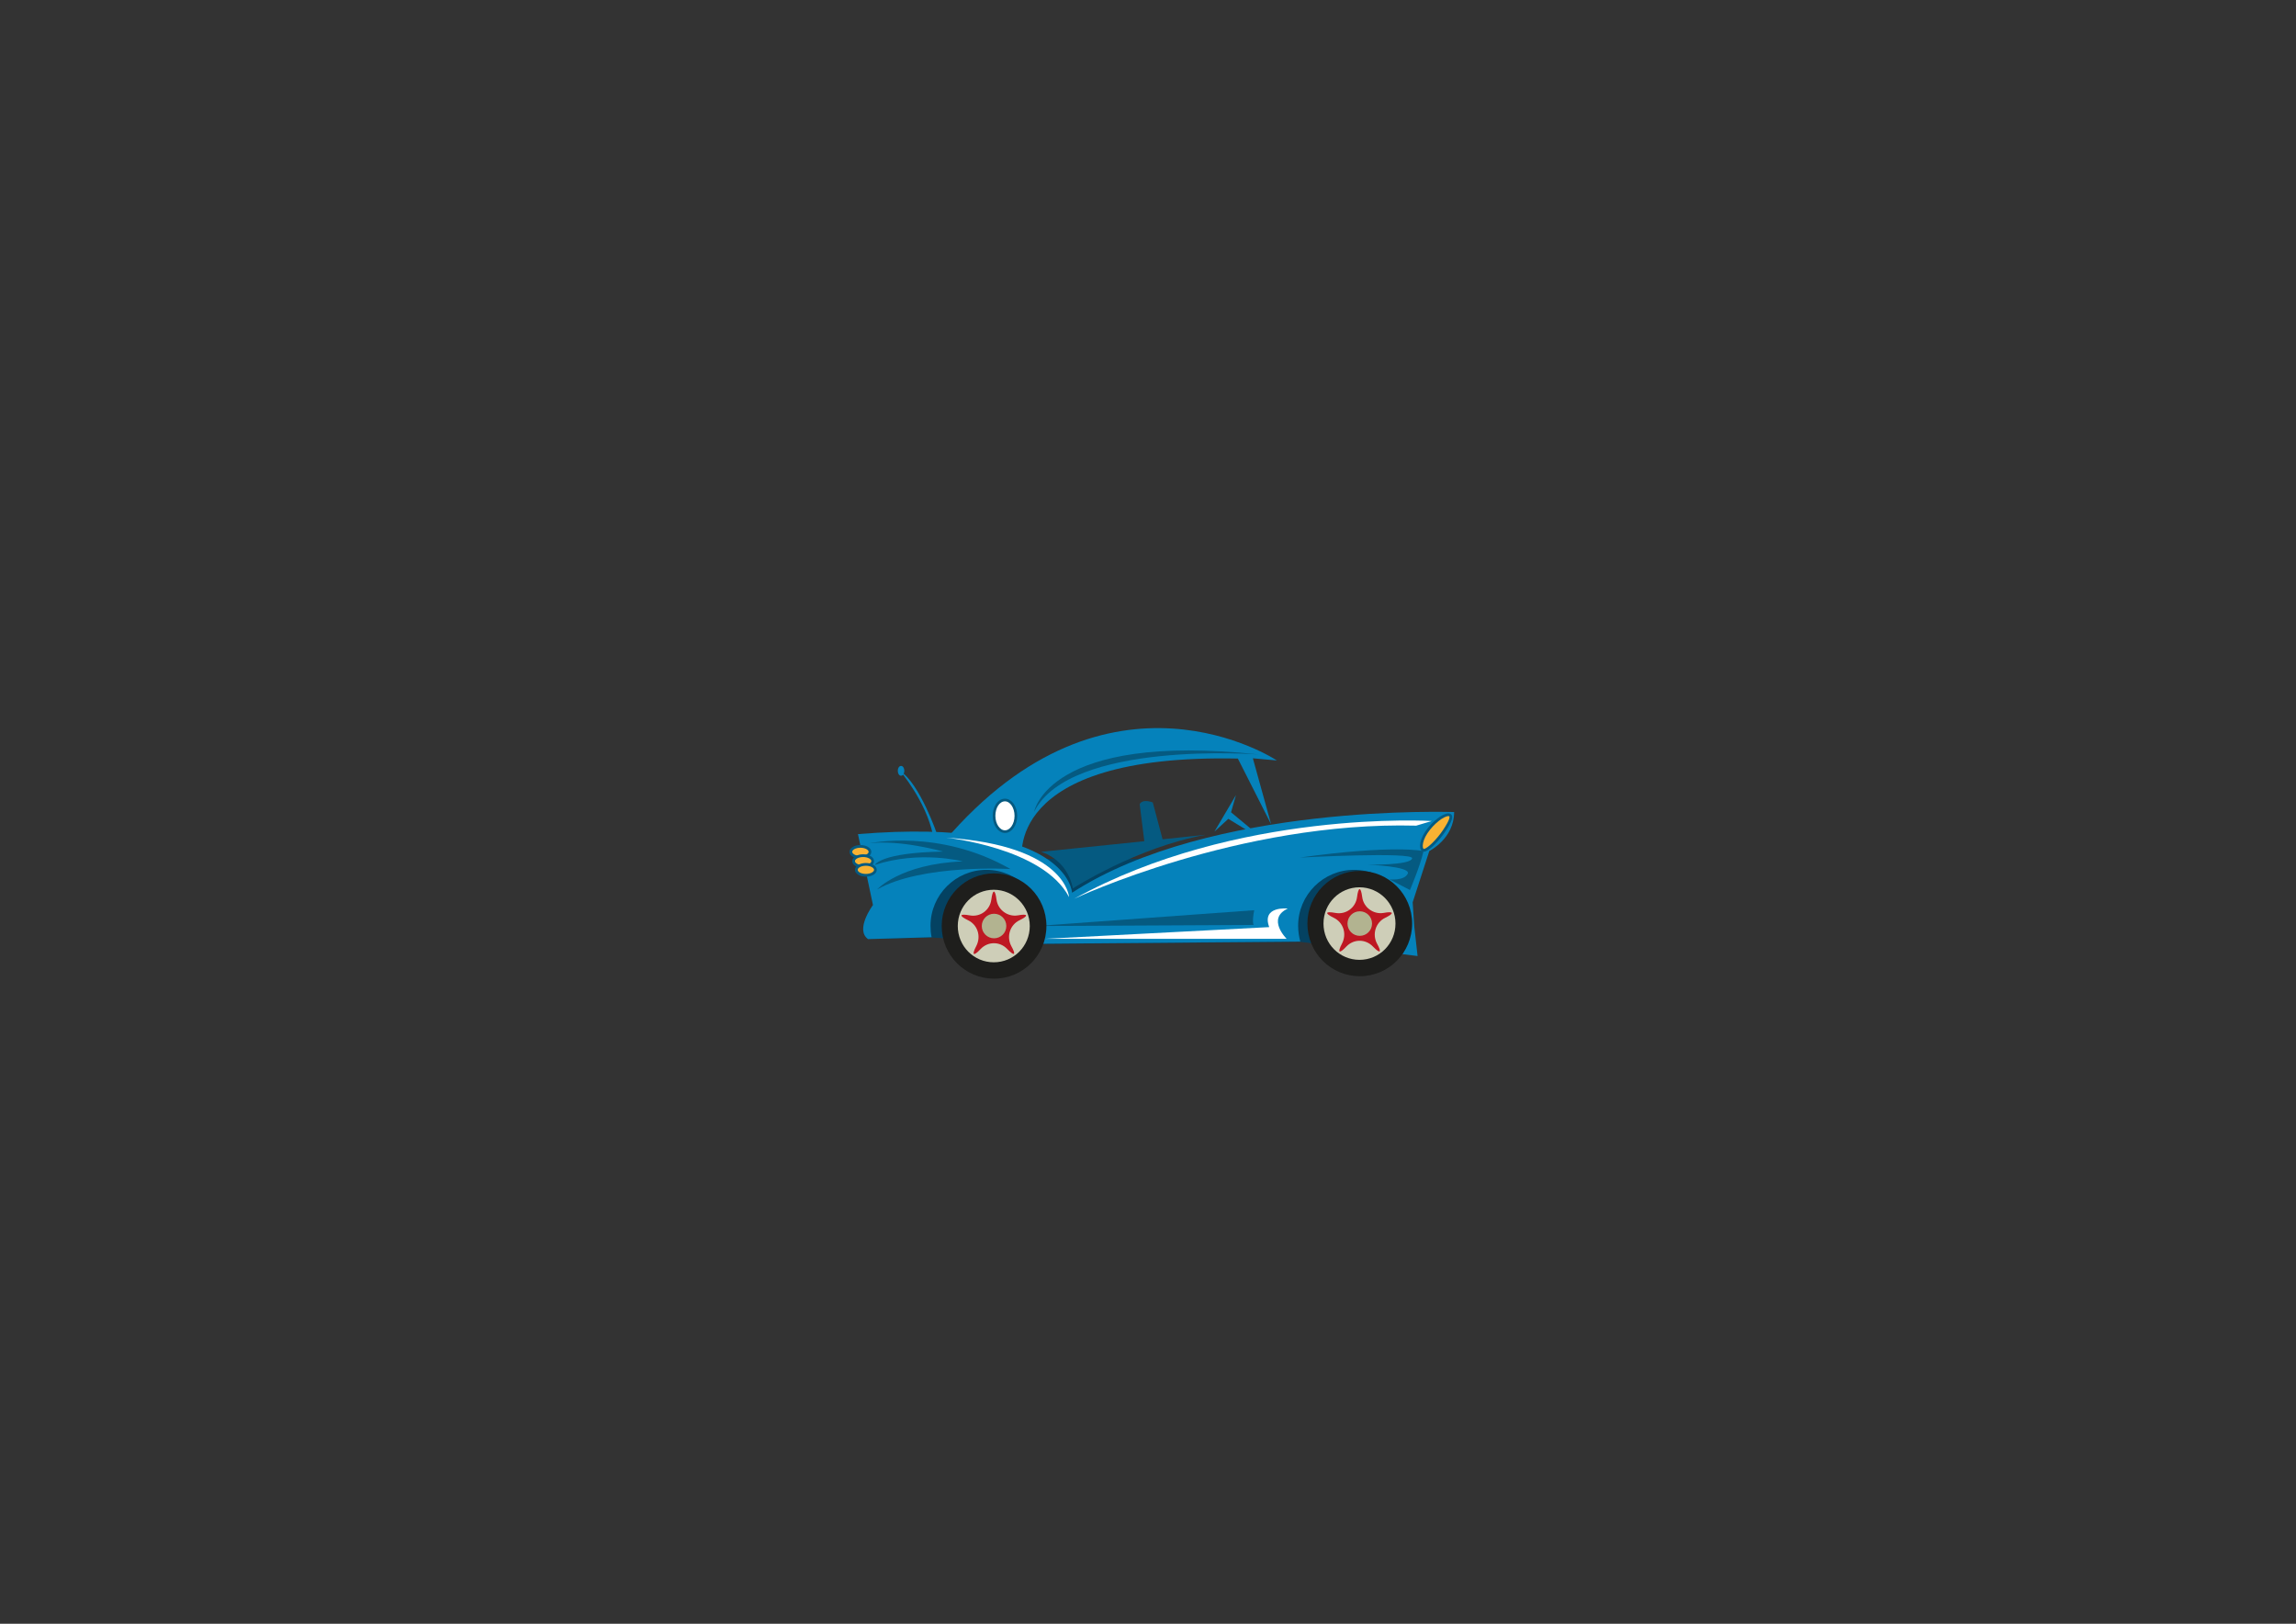 <?xml version="1.0" encoding="utf-8"?>
<!-- Generator: Adobe Illustrator 18.1.1, SVG Export Plug-In . SVG Version: 6.00 Build 0)  -->
<svg version="1.1" id="Capa_1" xmlns="http://www.w3.org/2000/svg" xmlns:xlink="http://www.w3.org/1999/xlink" x="0px" y="0px"
	 viewBox="0 0 841.9 595.3" enable-background="new 0 0 841.9 595.3" xml:space="preserve">
<rect x="0" y="0" width="841.9" height="595.3" fill="#333333" stroke="none"/>
<g>
	<g>
		<g>
			<polyline fill-rule="evenodd" clip-rule="evenodd" fill="#044262" points="320.4,344.2 341.5,343.7 381,346.1 476.7,345.3 
				514.1,349.8 518.5,339.9 512.3,314.9 341,314.9 			"/>
			<path fill="#0582BB" d="M393.1,327.3c0,0-1.2-27.8-78.5-21.5l5.5,26c0,0-6.7,9-1.8,12.5l23.3-0.7c-0.3-1.4-0.4-2.8-0.4-4.2
				c0-11.3,9.2-20.5,20.5-20.5c11.3,0,20.5,9.2,20.5,20.5c0,2.3-0.4,4.6-1.1,6.6l95.7-0.8c-0.5-1.8-0.8-3.8-0.8-5.8
				c0-11.3,9.2-20.5,20.5-20.5c11.3,0,20.5,9.2,20.5,20.5c0,3.8-1,7.4-2.8,10.4l5.6,0.7l-1.2-10.7l-0.6-9l6.1-18.8
				c0,0,9.1-4.5,9.1-14.3C533.1,297.8,444.2,294.2,393.1,327.3z"/>
			<ellipse fill="#F9B233" stroke="#055A81" cx="315.5" cy="312.3" rx="3.5" ry="2"/>
			<ellipse fill="#F9B233" stroke="#055A81" cx="316.5" cy="315.7" rx="3.5" ry="2"/>
			<ellipse fill="#F9B233" stroke="#055A81" cx="317.5" cy="318.9" rx="3.5" ry="2"/>
			<path fill="#FFFFFF" d="M383,344.2h88.8c0,0-7.5-7.4,0.4-11.1c0,0-9.7-1.1-6.8,6.8L383,344.2z"/>
			<path fill="#0582BB" d="M466.1,302.2l-6.7-24.2l8.8,0.8c0,0-61.7-41.1-122,29.7l28.6,7.2c0,0-7.9-39.4,79.1-37.6L466.1,302.2z"/>
			<path fill="#FFFFFF" d="M525,301c0,0-71.4-4.4-131.1,28.5c0,0,60.5-28.5,125.4-26.8L525,301z"/>
			<path fill="#FFFFFF" d="M392,328.9c0,0-1-18.9-45.1-21.8C347,307.1,382.6,310.8,392,328.9z"/>
			<path fill="#055A81" d="M459.7,339.1c0,0-0.7-0.9,0.2-5.4l-79.9,5.8L459.7,339.1z"/>
			<path fill="#FFFFFF" stroke="#055A81" stroke-width="0.975" d="M364.5,299.1c0,3.2,1.8,5.8,4,5.8c2.2,0,4-2.6,4-5.8
				c0-3.2-1.8-5.8-4-5.8C366.2,293.3,364.5,295.9,364.5,299.1z"/>
			<polyline fill="#0582BB" points="458.5,303.7 451.4,297.8 453.2,291.5 445.3,304.9 450.4,300.2 457.1,304.3 			"/>
			<path fill="#055A81" d="M419.6,308.4l-1.7-13.6c1.2-2.1,4.8-0.6,4.8-0.6l3.6,13.5l15.2-1.6h0.4c-25,4.5-48.5,19.6-48.5,19.6
				c-2.2-11-11.7-13.4-11.7-13.4L419.6,308.4z"/>
			<path fill="#0582BB" d="M343.7,306.1c0,0-6.3-18.7-13.7-23.5c0,0,9.5,11,12.1,23.5H343.7z"/>
			<path fill="#0582BB" d="M329.2,282.6c0,1,0.5,1.8,1.2,1.8c0.7,0,1.2-0.8,1.2-1.8c0-1-0.5-1.8-1.2-1.8
				C329.7,280.8,329.2,281.6,329.2,282.6z"/>
			<path fill="#055A81" d="M521.9,312c0,0-10.8-2.4-45.3,2.4c0,0,41.8-2.2,41.2,0.3c-0.6,2.6-16.4,2.3-16.4,2.3s16,0.6,14.8,3.3
				c-1.3,2.7-6.7,2.1-6.7,2.1l7.5,3.9c0,0,3.8-8.9,4.9-14"/>
			<path fill="#055A81" d="M318.7,309.2c0,0,25.6-5.6,51.8,9.4c0,0-32.3-1.9-48.9,7.5c0,0,8.6-9.4,31.4-10.3c0,0-15.7-4.1-32.2,1.3
				c0,0,1.9-4.5,25-4.9C345.9,312.2,329.8,307.7,318.7,309.2z"/>
			<path fill="#055A81" d="M461.5,276.6c0,0-69.2-5.3-82.3,21C379.2,297.6,384.3,268.3,461.5,276.6z"/>
		</g>
		<path fill="#F9B233" stroke="#055A81" d="M529.6,304.5c2.4-3.6,3.2-5.7,1.5-5.8c-1.9,0-5.7,2.9-8.1,6.5c-2.4,3.6-2.2,6.9-0.6,6.5
			C523.9,311.3,527.2,308.1,529.6,304.5z"/>
	</g>
	<g>
		<g>
			<path fill-rule="evenodd" clip-rule="evenodd" fill="#1E1E1C" d="M479.4,338.6c0-10.6,8.6-19.3,19.2-19.3
				c10.6,0,19.2,8.6,19.2,19.3c0,10.7-8.6,19.3-19.2,19.3C488,357.9,479.4,349.3,479.4,338.6z"/>
			<path fill-rule="evenodd" clip-rule="evenodd" fill="#CECEB8" d="M485.3,338.6c0-7.4,5.9-13.3,13.2-13.3c7.3,0,13.2,6,13.2,13.3
				c0,7.4-5.9,13.3-13.2,13.3C491.2,351.9,485.3,346,485.3,338.6z"/>
			<g>
				<path fill-rule="evenodd" clip-rule="evenodd" fill="#BE1823" d="M499.5,328.9c-0.5-3.9-1.4-3.9-1.9,0c-0.5,3.9-4.1,6.5-7.9,5.8
					c-3.8-0.7-4.1,0.1-0.6,1.8c3.5,1.7,4.8,5.9,3,9.4c-1.8,3.4-1.1,4,1.6,1.1c2.7-2.8,7-2.8,9.7,0c2.7,2.8,3.4,2.3,1.5-1.1
					c-1.8-3.4-0.5-7.7,3-9.4s3.2-2.5-0.6-1.8C503.6,335.3,500,332.7,499.5,328.9z"/>
			</g>
			<path fill-rule="evenodd" clip-rule="evenodd" fill="#B2B390" d="M494.1,338.6c0-2.5,2-4.5,4.5-4.5c2.5,0,4.5,2,4.5,4.5
				c0,2.5-2,4.5-4.5,4.5C496.1,343.1,494.1,341.1,494.1,338.6z"/>
		</g>
	</g>
	<g>
		<g>
			<path fill-rule="evenodd" clip-rule="evenodd" fill="#1E1E1C" d="M345.3,339.5c0-10.6,8.6-19.3,19.2-19.3
				c10.6,0,19.2,8.6,19.2,19.3c0,10.7-8.6,19.3-19.2,19.3C353.9,358.8,345.3,350.2,345.3,339.5z"/>
			<path fill-rule="evenodd" clip-rule="evenodd" fill="#CECEB8" d="M351.2,339.5c0-7.4,5.9-13.3,13.2-13.3c7.3,0,13.2,6,13.2,13.3
				c0,7.4-5.9,13.3-13.2,13.3C357.1,352.8,351.2,346.9,351.2,339.5z"/>
			<g>
				<path fill-rule="evenodd" clip-rule="evenodd" fill="#BE1823" d="M365.4,329.8c-0.5-3.9-1.4-3.9-1.9,0c-0.5,3.9-4.1,6.5-7.9,5.8
					c-3.8-0.7-4.1,0.1-0.6,1.8c3.5,1.7,4.8,5.9,3,9.4c-1.8,3.4-1.1,4,1.6,1.1c2.7-2.8,7-2.8,9.7,0c2.7,2.8,3.4,2.3,1.5-1.1
					c-1.8-3.4-0.5-7.7,3-9.4c3.5-1.7,3.2-2.5-0.6-1.8C369.5,336.2,365.9,333.6,365.4,329.8z"/>
			</g>
			<ellipse fill-rule="evenodd" clip-rule="evenodd" fill="#B2B390" cx="364.5" cy="339.5" rx="4.5" ry="4.5"/>
		</g>
	</g>
</g>
</svg>
